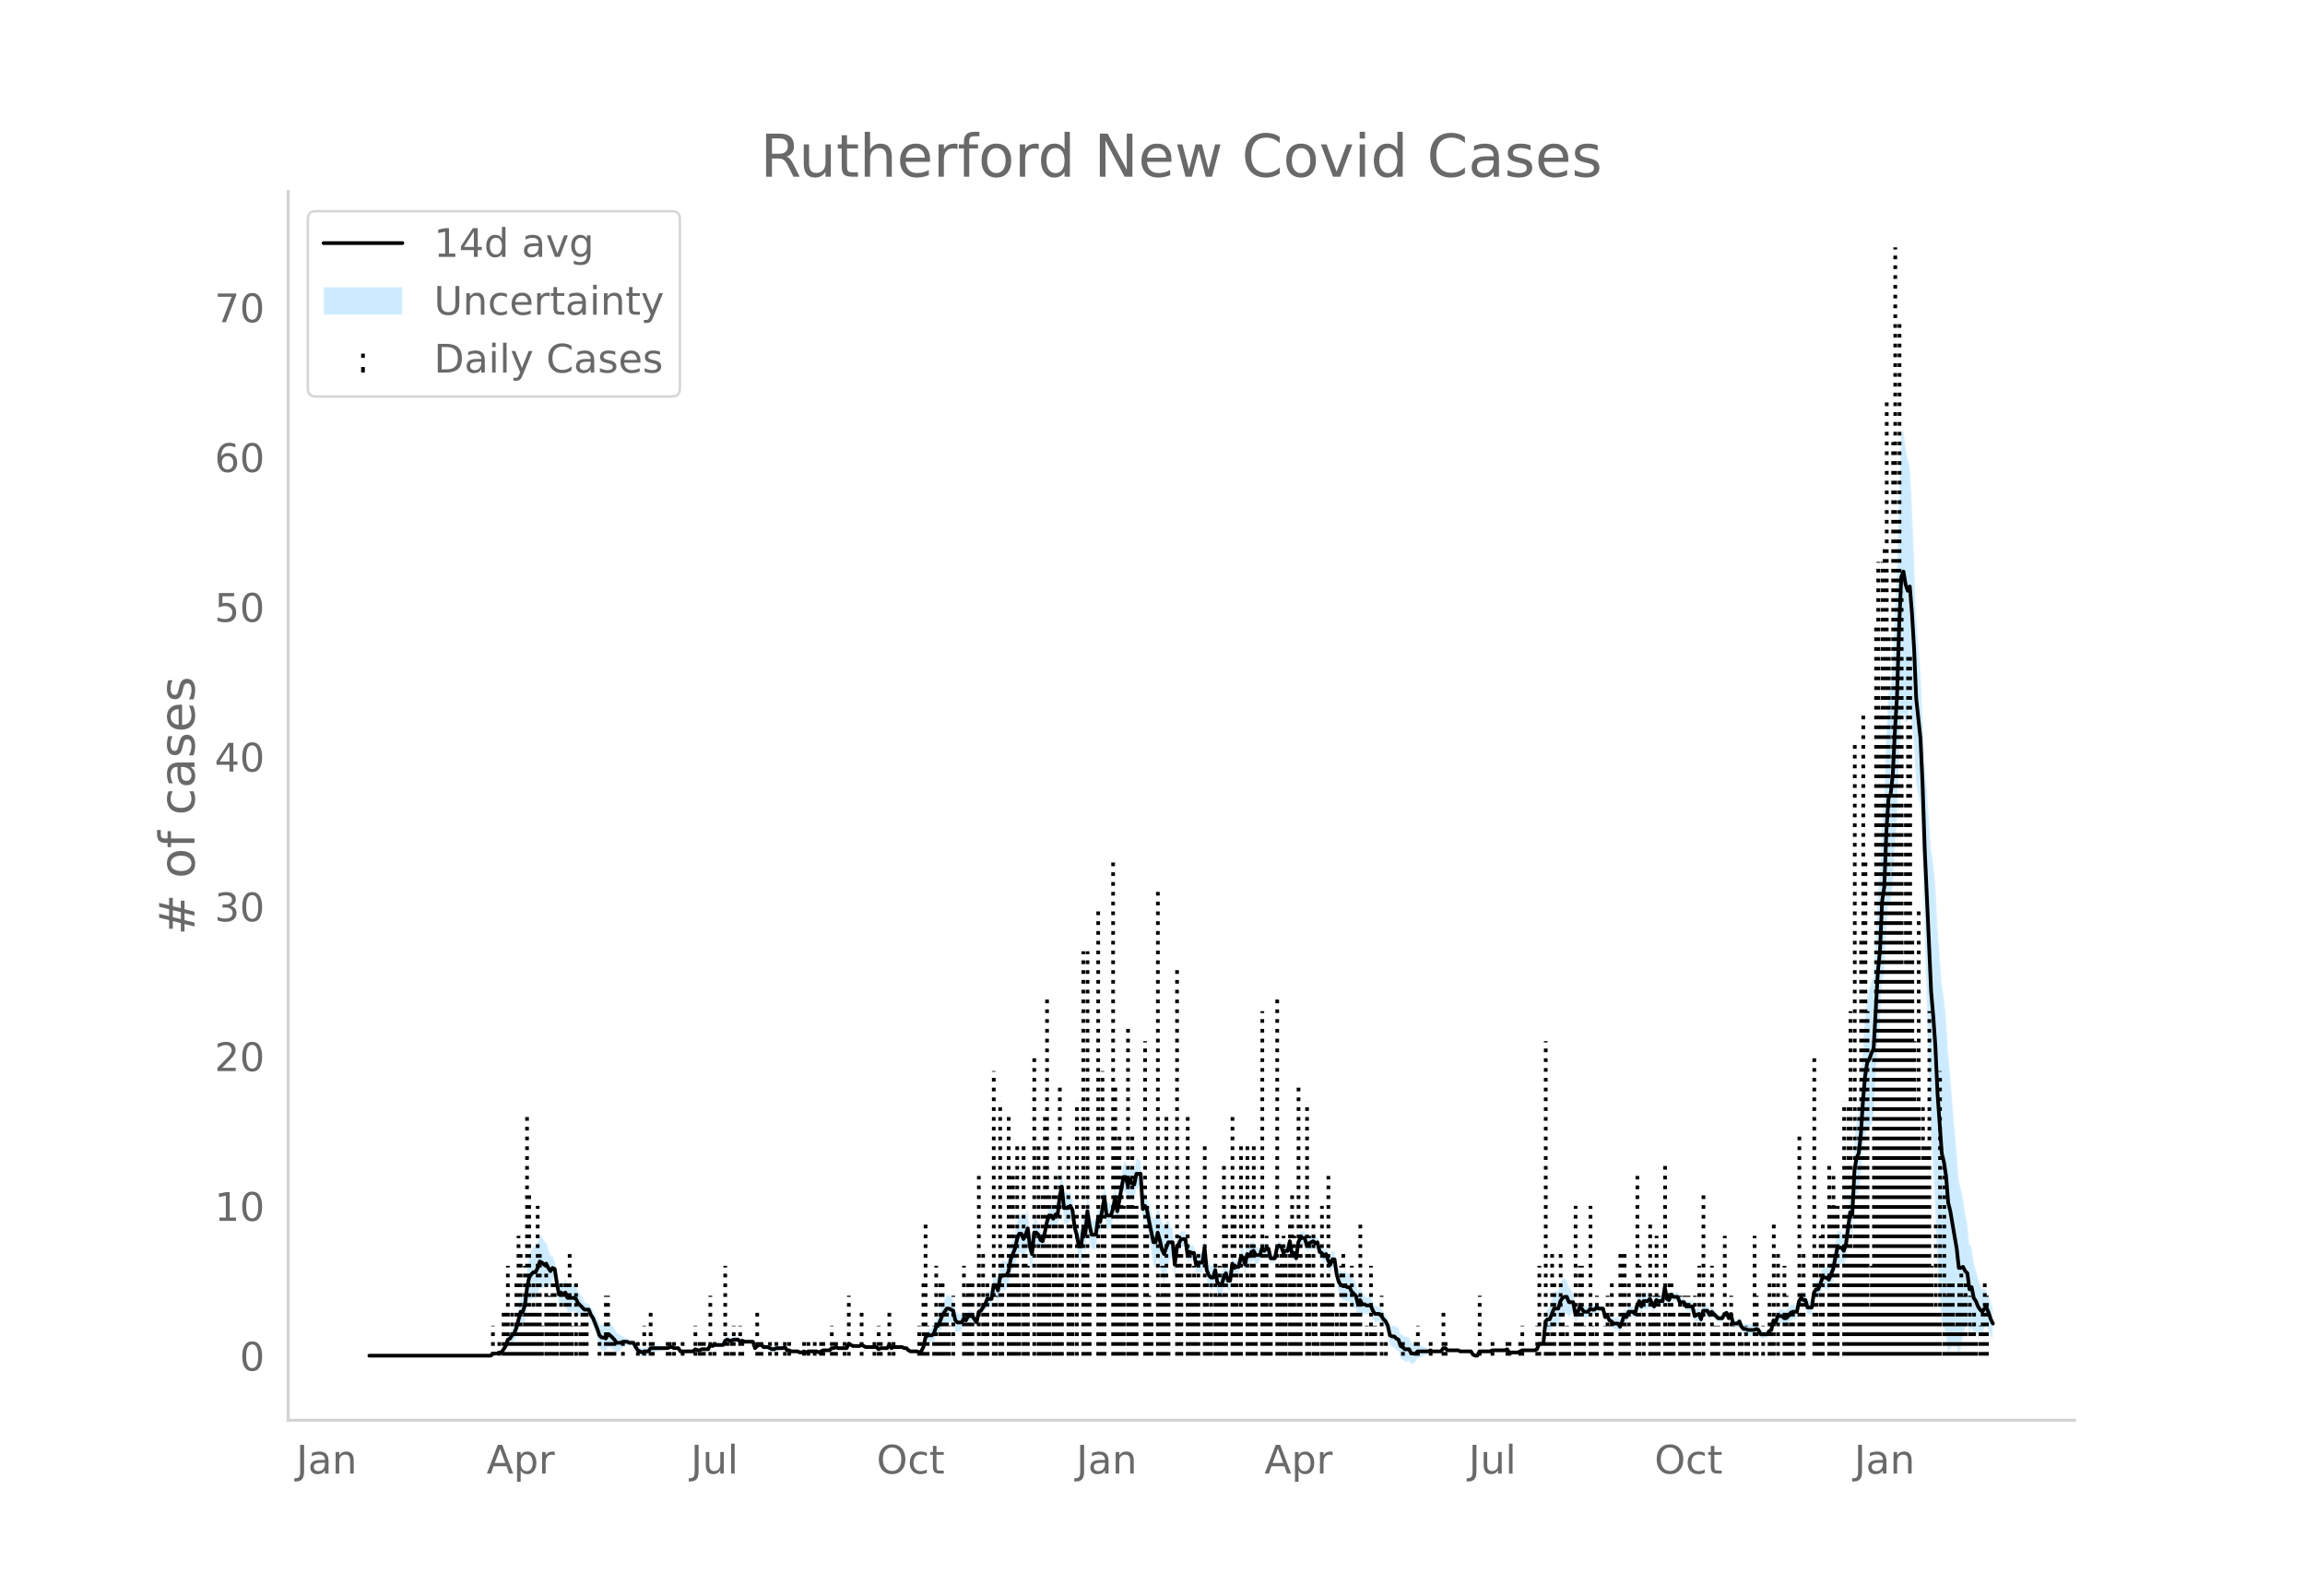 <svg height="864" viewBox="0 0 936 648" width="1248" xmlns="http://www.w3.org/2000/svg" xmlns:xlink="http://www.w3.org/1999/xlink"><defs><style>*{stroke-linecap:butt;stroke-linejoin:round}</style></defs><g id="figure_1"><path d="M0 648h936V0H0z" style="fill:#fff" id="patch_1"/><g id="axes_1"><path d="M117 576.72h725.4V77.76H117z" style="fill:none" id="patch_2"/><g id="PolyCollection_1"><defs><path d="M150.838-97.514h48.464l.865-.637.866.084.865.054.866-.334.865.065.866-1.05.865-.918.865-1.89.866.048.865-.81.866-.448.865-1.634.866-2.666.865-2.135.865.573.866-2.006.865-5.729.866-3.05.865-.497.866-.397.865.105.865-1.623.866-2.628.865.039.866.03.865-1.44.866.663.865.235.865-2.874.866-1.491.865 5.24.866 5.927.865-.17.865 1.517.866-.474.865 2.623.866.08.865-.08.866-.179.865.03.865 1.463.866.605.865.156.866-.256.865-.36.866.121.865 2.373.865 1.6.866 2.486.865 2.781.866 3.314.865 1.355.866.185.865.453.865-1.911.866.218.865.642.866.631.865.96.866-.645.865-.59.865-1.148.866-.597.865-.389.866.402.865.01.866-.01.865 1.904.865 1.385.866.502.865.553.866-.383.865.09.866.05.865-1.35.865-.103.866-.134.865-.174.866-.157.865-.205.866-.294.865-.036.865.009.866-.435.865-.09.866.348.865-.124.865-.241.866 1.544.865.125.866.085.865.06.866.044.865.027.865.015.866-.886.865.414.866-.075.865-.525.866-.04.865-.046.865-.053.866-1.439.865.534.866-.32.865.065.866.025.865-.013.865-.05.866-1.526.865-.284.866.445h.865l.866-.445.865-.077.865-.157.866.835.865-.514.866.37.865-.082.866-.103.865-.137.865-.205.866 3.11.865-.762.866-.39.865.029.866.925.865.01.865-.036.866.485.865.448.866.01.865-.5.866-.108.865-.164.865-.27.866-.44.865 1.36.866-.03.865.412.865.05.866.02.865-.006.866.492.865.055.866-.426.865.435.865-.48.866-.064.865-.087.866-.276.865-.035.866.406.865-.435.865-.386.866.036.865.03h.866l.865-.749.866.093.865-.34.865.466.866.016.865.003.866-.012.865-.026.866-1.619.865.459.865.424.866-.033.865-.06.866-.09.865-.417.866.413.865.435.865-.026.866-.03.865-.033.866-.039.865-.044.866.9.865-.446.865.014.866.005.865-.005.866-1.253.865 1.24.866-.464H366.329l.866.439h.865l.865.934.866.58.865.104.866.08.865.061.866.414.865-.411.865-1.738.866-3.226.865-.294.866.4.865.3.866-.552.865-2.06.865-.056.866-1.727.865-1.676.866-.916.865-1.04.866-.095.865.039.865-.053.866 3.568.865.55.866-.387.865-.48.866-2.25.865.663.865-1.964.866-.054.865-.002.866 1.27.865 1.176.866-4.503.865-.491.865-1.116.866-.865.865-1.626.866.309.865.137.866-4.711.865.497.865 2.33.866-4.613.865-.448.866.011.865-.49.866-1.773.865-4.462.865-1.8.866-1.766.865-3.143.866-1.605.865.06.865 2.236.866-1.771.865-3 .866 6.856.865 2.464.866-9.212.865-.89.865-.233.866 1.532.865-.015.866-3.672.865-3.881.866-1.895.865.533.865 1.527.866-1.376.865.697.866-7.08.865-3.444.866 8.694.865-.08.865-.246.866-1.488.865.69.866 6.654.865 3.659.866 6.087.865.951.865-6.808.866 2.415.865-9.521.866 5.222.865 2.864.866-.182.865-.303.865-7.291.866 1.12.865-5.154.866-3.625.865 7.437.866-.453.865-.677.865-2.538.866-4.545.865 5.648.866-4.137.865-4.94.865-3.827.866-.01.865 3.543.866-2.662.865 1.804.866.572.865-4.387.865-.306.866-.615.865 14.336.866-1.01.865 1.68.866 5.828.865 5.386.865 5.802.866.897.865-3.56.866 3.246.865 4.309.866 1.976.865-3.498.865-3.788.866-2.604.865-.631.866 8.742.865-8.208.866-2.534.865-2.014.865.055.866.051.865 6.381.866-1.33.865.49.866-.028.865 5.324.865-.64.866.124.865.027.866-6.308.865 9.587.866 2.638.865 1.025.865-.124.866-3.707.865 5.617.866.585.865.474.866-3.41.865-1.808.865 2.984.866-.131.865-6.99.866.36.865-.32.865.174.866-3.328.865.403.866 3.125.865-4.115.866.778.865-1.91.865-.391.866 1.673.865-.575.866-.933.865-2.834.866 1.099.865-1.07.865-.38.866 3.94.865.027.866-.371.865-4.219.866-.724.865.54.865 2.605.866-.9.865-.04.866-3.657.865 5.218.866-.422.865 2.291.865-6.304.866-1.494.865.09.866-.046.865 3.044.866-.846 1.73-.807v-.068l.866.8.865-.516.866 4.008.865.391.866 1.446.865-1.095.865 3.088.866 2.18.865-2.184.866-.134.865 6.846.866 3.906.865 1.898.865.732.866.084.865.218.866-.021.865 1.718.865.846.866.572.865 3.612.866-1.86.865 1.191.866-1.075.865.13.865-.088.866-.074.865 2.233.866 1.344.865-.105.866-.32.865.7.865 1.221.866.823.865 2.149.866 4.567.865.97.866.276.865 1.072.865.47.866 2.704.865.562.866 1 .865-.09.866-.325.865 1.432.865-.4.866-.566.865-1.512.866-.216.865-.265.866-.402.865-.419.865-.584.866-.607.865.281.866-.05.865-.064.866-.084.865-.055.865-1.206.866.029.865.867.866-.003.865-.006.866-.007.865-.01.865-.014.866.448h4.327l.865 1.414.866.547.865.124.866-1.755.865-.02.865-.022.866-.023.865-.026h.866l.865-.409.866.024.865.022.865.02.866.017.865-.054.866-.17.865-.73.866 1.357.865.043.865.036.866.03.865.027.866-.434.865-.435h5.193l.865-.434.866-1.753.865.217.865.128.866-7.138.865.244.866.71.865-1.41.866-1.416.865.456.865.213.866-2.755.865-1.186.866-.606.865-.476.866 1.493.865-1.054.865-1.755.866 4.469.865-.696.866-2.6.865.26.865 1.393.866.083.865.077.866-1.34.865.27.866-.304.865-1.314.865.251.866-.242.865-.349.866 3.708.865-.287.866 2.093.865.737.865 1.231.866.262.865.19.866 1.49.865-2.221.866-2.724.865.619.865-2.307.866-.146.865-.162.866.928.865-3.042.866-1.189.865 2.284.865-1.989.866.042.865-.094.866-1.259.865 1.353.866 1.13.865-2.867.865.333.866-.163.865-.242.866-5.356.865 4.721.866.435.865-2.207.865.888.866.009h.865l.866 2.208.865-.027.866-.172.865 1.94.865.157.866.133.865.114.866 3.965.865-.1.865-.24.866 2.346.865-3.652.866-.256.865-.36.866 1.657.865-1.51.865.606.866.815.865.83.866-.124.865-.233.866-1.743.865-.42.865 2.232.866-1.844.865 4.182.866.138.865.038.866-.831.865 2.29.865 1.082.866.172.865.628.866.128.865.075.866-.153.865-.806.865.293.866 1.274.865.063.866-.007.865-.078.866-1.731.865-.545.865-3.342.866 1.102.865-2.03.866.392.865.282.866.993.865.096.865-.765.866-1.297.865-.52.866-.237.865-.435.866-4.21.865-1.176.865 1.11.866.011.865 2.986.866-.08.865-.105.865-5.809.866-1.06.865.119.866-1.818.865-2.072.866.247.865.007.865 1.008.866-1.862.865-1.816.866-3.653.865-3.698.866.128.865-.357.865 1.23.866-2.532.865-5.935.866-5.214.865 1.636.866-14.73.865-2.67.865-.208.866-5.998.865-10.643.866-6.812.865-2.865.866.292.865-1.919.865-2.236.866-15.508.865-14.42.866-7.473.865-18.228.866-3.357.865-18.783.865-10.301.866-.182.865-6.158.866-15.173.865-11.761.866-24.938.865-16.276.865-2.052.866 3.48.865-.132.866-5.763.865 6.458.866 8.084.865 15.94.865 4.78.866 5.643.865 19.707.866 32.215.865 26.271.865 28.154.866 26.228.865 14.518.866 15.572.865 21.923.866 12.698.865 11.698.865 1.52.866 3.473.865 7.449.866-2.13.865-.835.866.185.865-.162.865 3.852.866-3.476.865-4.732.866-2.758.865-2.302.866 4.348.865-2.495.865 2.509.866-.712.865 1.14.866.074.865-.262.866-2.438.865-1.427.865 2.038.866 2.429.865 1.29v-12.938l-.865-2.185-.866-2.784-.865-2.306-.865-.559-.866.17-.865-2-.866-2.533-.865-3.204-.866-3.318-.865-6.18-.865-.757-.866-8.685-.865-4.039-.866-6.234-.865-3.863-.866-3.475-.865-11.787-.865-9.719-.866-10.24-.865-11.261-.866-9.081-.865-14.272-.866-7.822-.865-5.43-.865-12.629-.866-11.629-.865-16.305-.866-8.754-.865-5.465-.866-12.868-.865-11.812-.865-10.219-.866-19.914-.865-18.521-.866-10.865-.865-10.859-.865-24.894-.866-20.586-.865-15.262-.866-2.288-.865-5.346-.866-6.945-.865 2.292-.865 22.82-.866 32.405-.865 16.91-.866 20.448-.865 9.48-.866 3.294-.865 16.632-.865 26.395-.866 7.938-.865 21.737-.866 9.904-.865 16.857-.866 15.769-.865 1.24-.865 3.293-.866 2.899-.865 8.43-.866 13.17-.865 16.29-.866 9.641-.865 3.268-.865 7.755-.866 20.892-.865-.102-.866 7.818-.865 7.097-.866 2.68-.865-1.375-.865-.357-.866.128-.865 4.99-.866 5.035-.865 2.528-.866 2.483-.865-.73-.865.007-.866.247-.865 3.14-.866 2.527-.865.12-.866 1.545-.865 6.354-.865-.105-.866-.08-.865-3.096-.866.011-.865-.627-.865 1.43-.866 4.48-.865-.436-.866-.238-.865.35-.866 1.31-.865.971-.865.097-.866-.745-.865.282-.866.392-.865 3.183-.866-.635-.865 4.477-.865.324-.866.875-.865-.078-.866-.007-.865.063-.866-2.201-.865-.576-.865.063-.866-.153-.865.074-.866.129-.865-.242-.866.173-.865-.655-.865-2.055-.866.906-.865.039-.866.138-.865-3.637-.866 1.63-.865-2.112-.865.45-.866 1.732-.865-.234-.866-.123-.865-.908-.866-.923-.865-1.13-.865 1.095-.866-1.817-.865-.362-.866-.255-.865 3.298-.866-1.997-.865.628-.865.77-.866-3.855-.865.114-.866.133-.865.157-.865-1.536-.866-.171-.865-.028-.866-2.135h-.865l-.866.009-.865-.85-.865 2.137-.866-.434-.865-4.836-.866 5.938-.865-.242-.866-.162-.865-.536-.865 2.346-.866-1.477-.865-2.122-.866.478-.865-.094-.866.042-.865 2.356-.865-2.06-.866 2.286-.865 3.908-.866-.809-.865-.162-.866-.147-.865 2.038-.865-1.12-.866 2.49-.865 2.123-.866-1.117-.865.19-.866.263-.865-.507-.865-.132-.866-1.382-.865.582-.866-3.243-.865-.349-.866-.242-.865-.618-.865.424-.866-.304-.865-.6-.866 1.268-.865.077-.866.083-.865-1.213-.865-.61-.866 1.744-.865.174-.866-5.089-.865-1.754-.865-1.055-.866-2.85-.865-.476-.866.262-.865 1.421-.866 3.326-.865.213-.865.456-.866 2.928-.865 2.934-.866.71-.865 1.983-.866 11.106-.865.128-.865.218-.866 2.59-.865.435h-5.193l-.865.434-.866.434-.865.027-.866.03-.865.037-.865.042-.866-1.25-.865.14-.866-.17-.865-.054-.866.018-.865.02-.865.021-.866.024-.865.46h-.866l-.865-.026-.866-.024-.865-.021-.865-.02-.866 1.72-.865.124-.866-.322-.865-1.192h-4.327l-.866-.421-.865-.013-.865-.01-.866-.008-.865-.006-.866-.003-.865-.87-.866.028-.865 1.401-.865-.055-.866-.084-.865-.064-.866-.05-.865-.587-.866.261-.865-.584-.865-.42-.866-.401-.865-.265-.866-.216-.865.226-.866-.566-.865-.4-.865-2.043-.866-.326-.865-.09-.866-.738-.865-.306-.866-2.509-.865-.4-.865-.664-.866.275-.865.101-.866-3.252-.865-1.326-.866-.915-.865-1.384-.865-1.039-.866-.32-.865-.104-.866-1.263-.865-2.111-.866-.074-.865-.088-.865-.739-.866-1.075-.865-2.284-.866 1.615-.865-3.338-.866-1.166-.865-.892-.865-1.757-.866-.02-.865-.652-.866.085-.865-.137-.865-.71-.866-2.175-.865-5.317-.866-.134-.865 2.16-.866-1.296-.865-2.124-.865.642-.866-1.16-.865-.478-.866-3.811-.865.352-.866-.938v-.067l-1.73.931-.866.892-.865-3.038-.866-.047-.865.09-.866 1.982-.865 6.728-.865-2.053-.866.446-.865-5.207-.866 4.162-.865-.04-.866.838-.865-2.608-.865-.329-.866 1.014-.865 4.47-.866-.372-.865.028-.866-3.881-.865-.379-.865.667-.866-1.507-.865 3.248-.866-.933-.865-.575-.866-1.803-.865.477-.865 1.566-.866-.96-.865 4.574-.866-2.957-.865.403-.865 4.491-.866.174-.865.55-.866-3.116-.865 6.911-.866-.13-.865-3.098-.865 1.667-.866 2.671-.865-.394-.866-.284-.865-4.81-.866 2.376-.865-.125-.865-.712-.866-1.706-.865-8.658-.866 5.855-.865.028-.866.123-.865 1.098-.865-4.233-.866-.028-.865-.378-.866 1.275-.865-6.651-.866.051-.865.055-.865 1.461-.866.942-.865 5.693-.866-9.503-.865-.632-.866-2.604-.865.557-.865 1.714-.866-1.498-.865-3.511-.866-2.836-.865 4.26-.866.896-.865-2.885-.865-2.434-.866-3.729-.865-1.795-.866 1.597-.865-14.336-.866-.615-.865-.306-.865 4.302-.866-.297-.865-1.671-.866 2.551-.865-3.408-.865-.01-.866 4.861-.865 5.486-.866 4.551-.865-5.647-.866 5.012-.865 2.675-.865-.676-.866-.453-.865-7.334-.866 5.933-.865 5.27-.866-2.354-.865 6.61-.865-.303-.866-.182-.865-4.955-.866-6.073-.865 9.593-.866-1.929-.865 7.093-.865.952-.866-3.47-.865-2.424-.866-7.247-.865-2.785-.866.25-.865-.247-.865-.08-.866-8.682-.865 4.376-.866 8.559-.865-.173-.866 2.1-.865-1.08-.865.533-.866 3.319-.865 4.807-.866 3.278-.865-.883-.866-2.812-.865-1.97-.865-.891-.866 8.163-.865-3.617-.866-7.914-.865 2.213-.866 1.705-.865-2.108-.865.06-.866 2.739-.865 4.676-.866 2.578-.865 2.544-.865 5.095-.866 1.702-.865-.49-.866.01-.865 1.29-.866 5.814-.865-2.015-.865.497-.866 6.584-.865.137-.866.31-.865 2.717-.866 1.742-.865 1.49-.865.378-.866 4.185-.865-1.431-.866-1.336-.865-.002-.866-.054-.865 1.51-.865-1.074-.866 1.227-.865-.48-.866-.388-.865-1.187-.866-4.252-.865-.921-.865-.83-.866-.095-.865 1.566-.866 1.69-.865 2.668-.866 2.618-.865.812-.865 3.153-.866 1.186-.865.3-.866.4-.865 1.443-.866 4.593-.865 1.738-.865.458-.866-.456-.865.062-.866.08-.865.104-.866-.29-.865-.803h-.865l-.866-.43H362.868l-.866.406-.865-1.367-.866 1.353-.865-.005-.866.005-.865.014-.865.424-.866-.839-.865-.044-.866-.038-.865-.033-.866-.03-.865-.026-.865-.435-.866-.455-.865.453-.866-.092-.865-.059-.866-.033-.865-.445-.865-.41-.866 1.857-.865-.027-.866-.011-.865.002-.866.016-.865-.402-.865.528-.866.093-.865.99h-.866l-.865.029-.866.037-.865.482-.865.434-.866-.463-.865-.035-.866-.276-.865-.088-.866-.063-.865.389-.865-.434-.866.442-.865.056-.866-.377-.865-.007-.866.02-.865.05-.865-.456-.866-.03-.865-1.246-.866.43-.865-.271-.865-.165-.866-.107-.865.368-.866.01-.865-.42-.866-.384-.865-.036-.865.01-.866-.813-.865.028-.866.48-.865.975-.866-2.103-.865-.205-.865-.136-.866-.104-.865-.08-.866-.5-.865.354-.866-.902-.865-.157-.865-.077-.866.424h-.865l-.866-.424-.865.585-.866 1.95-.865-.051-.865-.013-.866.025-.865.065-.866.55-.865-.336-.866 2.036-.865-.053-.865-.046-.866-.04-.865.344-.866-.075-.865-.454-.866.851-.865.015-.865.027-.866.043-.865.061-.866.085-.865.125-.866-1.063-.865-.24-.865-.125-.866-.52-.865-.09-.866.434-.865.009-.865-.036-.866-.294-.865-.205-.866-.158-.865-.173-.866-.134-.865-.104-.865 1.256-.866.05-.865.09-.866.486-.865-.315-.866-.367-.865-1.221-.865-1.572-.866-.01-.865.01-.866-.467-.865-.388-.866-.597-.865-.28-.865-.59-.866-.645-.865-1.647-.866-1.106-.865-1.095-.866-.65-.865 1.564-.865-.417-.866.186-.865-.383-.866-1.9-.865-1.562-.866-1.859-.865-1.005-.865-1.972-.866.122-.865-.361-.866-1.994-.865-1.58-.866-1.134-.865-2.013-.865-.838-.866-.178-.865-.08-.866.079-.865-1.721-.866 1.264-.865-.221-.865 1.568-.866-3.63-.865-6.054-.866-2.361-.865-.267-.865-2.372-.866-2.811-.865-.572-.866-1.707-.865-.83-.866 2.585-.865 1.851-.865.105-.866 1.342-.865 2.108-.866 5.639-.865 8.172-.866 3.207-.865.572-.865 3.948-.866 4.284-.865 2.71-.866 1.29-.865 1.796-.866.917-.865 3.323-.865 1.688-.866 1.557-.865.065-.866.534-.865.055-.866.083-.865 1.101h-48.464z" id="m993f338cf9" style="stroke:#fff;stroke-opacity:.2"/></defs><g clip-path="url(#p83cb9b2381)"><use style="fill:#089fff;fill-opacity:.2;stroke:#fff;stroke-opacity:.2" xlink:href="#m993f338cf9" y="648"/></g></g><g id="LineCollection_1"><path clip-path="url(#p83cb9b2381)" d="M200.167 550.486v-12.163M202.764 550.486v-6.082M204.495 550.486v-18.245M205.36 550.486v-18.245M206.225 550.486v-36.49M207.09 550.486v-6.082M207.956 550.486v-18.245M208.822 550.486v-12.163M209.687 550.486v-30.408M210.553 550.486v-48.654M211.418 550.486v-42.572M212.283 550.486v-12.163M213.149 550.486v-36.49M214.014 550.486V453.18M214.88 550.486v-66.899M215.745 550.486v-18.245M216.61 550.486v-30.408M217.476 550.486v-18.245M218.341 550.486V489.67M219.207 550.486v-42.572M220.072 550.486v-12.163M221.803 550.486v-36.49M222.669 550.486V526.16M223.534 550.486V526.16M224.4 550.486v-30.408M225.265 550.486v-30.408M226.13 550.486v-18.245M227.861 550.486v-30.408M228.726 550.486v-18.245M229.592 550.486v-30.408M230.457 550.486v-30.408M231.323 550.486v-42.572M232.188 550.486v-12.163M233.919 550.486v-30.408M235.65 550.486v-12.163M236.515 550.486v-18.245M237.38 550.486v-18.245M238.246 550.486v-18.245M243.439 550.486v-6.082M246.035 550.486V526.16M246.9 550.486V526.16M247.766 550.486v-6.082M248.631 550.486v-6.082M249.497 550.486v-6.082M252.958 550.486v-6.082M259.016 550.486v-6.082M261.613 550.486v-12.163M264.209 550.486v-18.245M265.074 550.486v-6.082M271.132 550.486v-6.082M271.998 550.486v-6.082M273.729 550.486v-6.082M277.19 550.486v-6.082M282.383 550.486v-12.163M284.114 550.486v-6.082M284.98 550.486v-6.082M285.845 550.486v-6.082M288.44 550.486V526.16M290.172 550.486v-6.082M294.499 550.486v-36.49M295.364 550.486v-6.082M297.095 550.486v-6.082M297.96 550.486v-12.163M300.557 550.486v-12.163M301.422 550.486v-6.082M307.48 550.486v-18.245M308.346 550.486v-6.082M309.211 550.486v-6.082M312.673 550.486v-6.082M315.27 550.486v-6.082M318.73 550.486v-6.082M320.462 550.486v-6.082M326.52 550.486v-6.082M328.25 550.486v-6.082M330.847 550.486v-6.082M333.443 550.486v-6.082M334.308 550.486v-6.082M337.77 550.486v-12.163M338.636 550.486v-6.082M339.501 550.486v-6.082M342.963 550.486v-6.082M344.694 550.486V526.16M349.886 550.486v-18.245M355.079 550.486v-6.082M356.81 550.486v-12.163M357.675 550.486v-6.082M361.137 550.486v-18.245M362.868 550.486v-6.082M373.253 550.486v-12.163M374.118 550.486v-6.082M374.983 550.486v-30.408M375.849 550.486v-54.735M376.714 550.486v-12.163M379.31 550.486v-12.163M380.176 550.486v-36.49M381.041 550.486v-6.082M381.907 550.486v-30.408M382.772 550.486v-30.408M383.638 550.486v-18.245M384.503 550.486v-18.245M385.369 550.486v-12.163M387.1 550.486V526.16M391.427 550.486v-36.49M392.292 550.486V526.16M393.157 550.486v-30.408M394.023 550.486v-30.408M394.888 550.486v-30.408M397.485 550.486v-72.98M398.35 550.486v-6.082M399.215 550.486v-42.572M400.08 550.486v-18.245M400.946 550.486v-30.408M403.543 550.486V434.934M404.408 550.486V526.16M406.139 550.486V447.097M407.004 550.486v-42.572M409.6 550.486V453.18M410.466 550.486v-72.98M411.331 550.486v-72.98M412.197 550.486v-48.654M413.062 550.486v-85.144M413.928 550.486v-30.408M415.658 550.486v-85.144M416.524 550.486v-48.654M417.39 550.486v-36.49M419.986 550.486V428.852M421.716 550.486v-85.144M422.582 550.486v-42.572M423.447 550.486v-66.899M424.313 550.486V453.18M425.178 550.486v-145.96M426.044 550.486v-66.899M427.774 550.486v-66.899M428.64 550.486v-72.98M429.505 550.486v-30.408M430.37 550.486v-109.47M431.236 550.486v-54.735M433.832 550.486v-85.144M434.698 550.486v-54.735M435.563 550.486v-42.572M437.294 550.486V447.097M439.89 550.486V386.28M440.756 550.486v-42.572M441.621 550.486V386.28M442.487 550.486v-30.408M445.948 550.486V368.035M446.814 550.486v-30.408M447.68 550.486V434.934M448.545 550.486v-66.899M452.006 550.486V349.79M452.872 550.486v-109.47M453.737 550.486v-85.144M454.603 550.486v-91.225M455.468 550.486v-72.98M456.334 550.486V489.67M458.064 550.486V416.69M458.93 550.486v-66.899M459.795 550.486v-91.225M460.66 550.486V489.67M461.526 550.486V489.67M464.988 550.486V422.77M465.853 550.486V489.67M466.719 550.486V526.16M467.584 550.486v-18.245M470.18 550.486V361.953M471.046 550.486V526.16M471.911 550.486v-36.49M472.777 550.486v-36.49M473.642 550.486V453.18M474.507 550.486v-30.408M477.97 550.486V392.362M478.835 550.486v-48.654M479.7 550.486v-42.572M482.296 550.486V453.18M483.162 550.486v-42.572M484.027 550.486v-30.408M484.893 550.486v-36.49M485.758 550.486v-30.408M486.623 550.486v-42.572M489.22 550.486v-85.144M490.085 550.486v-30.408M490.95 550.486v-18.245M491.816 550.486v-30.408M493.547 550.486v-42.572M494.412 550.486V526.16M495.278 550.486v-36.49M496.143 550.486V526.16M497.009 550.486v-79.062M497.874 550.486v-54.735M500.47 550.486V453.18M501.336 550.486V489.67M502.201 550.486v-36.49M503.067 550.486v-18.245M503.932 550.486v-85.144M506.528 550.486v-85.144M507.394 550.486V526.16M508.26 550.486v-48.654M509.124 550.486v-85.144M509.99 550.486v-30.408M512.586 550.486v-139.88M513.452 550.486v-42.572M514.317 550.486v-48.654M515.182 550.486v-18.245M516.048 550.486v-30.408M518.644 550.486v-145.96M519.51 550.486v-36.49M520.375 550.486v-42.572M521.24 550.486v-48.654M522.106 550.486v-42.572M523.837 550.486v-54.735M524.702 550.486v-66.899M525.568 550.486v-48.654M526.433 550.486v-18.245M527.298 550.486v-109.47M528.164 550.486v-54.735M530.76 550.486V447.097M531.626 550.486v-48.654M533.356 550.486v-54.735M533.356 550.486v-48.654M534.222 550.486v-30.408M535.087 550.486v-6.082M536.818 550.486V489.67M537.684 550.486v-30.408M538.549 550.486v-30.408M539.414 550.486v-72.98M540.28 550.486v-30.408M541.145 550.486v-30.408M542.876 550.486v-18.245M543.742 550.486v-6.082M544.607 550.486v-36.49M545.472 550.486v-42.572M546.338 550.486v-30.408M548.934 550.486v-36.49M549.8 550.486v-18.245M550.665 550.486v-18.245M551.53 550.486V526.16M552.396 550.486v-54.735M553.261 550.486v-6.082M554.992 550.486v-12.163M555.857 550.486v-6.082M556.723 550.486v-36.49M557.588 550.486v-12.163M558.454 550.486v-12.163M561.05 550.486V526.16M562.78 550.486v-6.082M569.704 550.486v-6.082M574.897 550.486v-6.082M575.762 550.486v-12.163M580.955 550.486v-6.082M586.147 550.486v-18.245M587.013 550.486v-6.082M600.86 550.486V526.16M606.052 550.486v-6.082M612.11 550.486v-6.082M612.976 550.486v-6.082M617.303 550.486v-6.082M618.168 550.486v-12.163M624.226 550.486v-12.163M625.092 550.486v-36.49M627.688 550.486V422.77M628.553 550.486v-12.163M629.419 550.486v-6.082M630.284 550.486v-42.572M631.15 550.486v-30.408M633.746 550.486v-42.572M634.611 550.486v-18.245M635.477 550.486v-6.082M636.342 550.486v-12.163M637.208 550.486v-6.082M639.804 550.486V489.67M640.67 550.486v-18.245M641.535 550.486v-36.49M642.4 550.486v-36.49M643.265 550.486v-12.163M645.862 550.486V489.67M646.727 550.486v-12.163M647.593 550.486v-6.082M648.458 550.486V526.16M651.92 550.486v-12.163M652.785 550.486V526.16M653.65 550.486v-12.163M654.516 550.486v-30.408M657.978 550.486v-42.572M658.843 550.486v-42.572M659.709 550.486v-42.572M660.574 550.486v-12.163M661.44 550.486v-30.408M664.901 550.486v-72.98M665.767 550.486v-36.49M667.497 550.486v-30.408M670.094 550.486v-54.735M670.96 550.486v-18.245M671.825 550.486V526.16M672.69 550.486v-48.654M673.555 550.486V526.16M676.152 550.486v-79.062M677.017 550.486v-6.082M677.883 550.486v-30.408M678.748 550.486v-30.408M679.613 550.486v-18.245M682.21 550.486V526.16M683.075 550.486v-18.245M683.94 550.486V526.16M684.806 550.486V526.16M685.671 550.486V526.16M688.268 550.486V526.16M689.133 550.486v-12.163M689.998 550.486v-36.49M691.73 550.486v-66.899M695.191 550.486v-36.49M696.056 550.486v-12.163M696.922 550.486v-12.163M697.787 550.486v-12.163M700.384 550.486v-48.654M701.249 550.486v-18.245M702.114 550.486v-6.082M702.98 550.486V526.16M703.845 550.486v-12.163M706.442 550.486v-12.163M707.307 550.486v-6.082M709.038 550.486v-12.163M709.903 550.486v-6.082M712.5 550.486v-48.654M713.365 550.486V526.16M715.961 550.486v-12.163M718.558 550.486v-30.408M719.423 550.486v-12.163M720.288 550.486v-54.735M722.02 550.486v-42.572M724.616 550.486v-36.49M725.481 550.486V526.16M726.346 550.486v-12.163M727.212 550.486v-18.245M728.077 550.486v-18.245M730.674 550.486v-91.225M731.539 550.486v-30.408M732.404 550.486v-42.572M736.731 550.486V428.852M737.597 550.486v-42.572M738.462 550.486v-12.163M739.328 550.486v-48.654M740.193 550.486v-54.735M742.79 550.486v-79.062M743.655 550.486V489.67M744.52 550.486v-72.98M745.386 550.486V489.67M746.251 550.486V489.67M748.847 550.486V447.097M749.713 550.486v-79.062M750.578 550.486V447.097M751.444 550.486v-139.88M752.31 550.486v-42.572M753.175 550.486v-249.35M754.04 550.486v-72.98M754.905 550.486V447.097M755.77 550.486V380.198M756.636 550.486V288.973M757.502 550.486V349.79M758.367 550.486v-139.88M759.233 550.486v-18.245M760.098 550.486v-36.49M760.963 550.486V422.77M761.829 550.486V252.483M762.694 550.486v-322.33M763.56 550.486V288.973M764.425 550.486v-322.33M765.29 550.486V222.074M766.156 550.486V161.257M767.021 550.486V258.564M767.887 550.486V355.872M768.752 550.486V179.502M769.618 550.486V100.44M770.483 550.486V209.911M771.349 550.486V130.85M772.214 550.486V240.32M773.08 550.486V392.362M773.945 550.486V325.463M774.81 550.486v-285.84M775.676 550.486v-285.84M776.541 550.486V380.198M777.407 550.486V422.77M778.272 550.486V447.097M779.137 550.486V368.035M780.003 550.486v-79.062M780.868 550.486V447.097M781.734 550.486v-85.144M782.6 550.486v-85.144M783.464 550.486v-139.88M784.33 550.486v-36.49M785.195 550.486v-18.245M786.06 550.486v-54.735M786.926 550.486v-18.245M787.792 550.486V434.934M789.522 550.486v-79.062M790.388 550.486V526.16M791.253 550.486v-30.408M792.119 550.486v-30.408M792.984 550.486v-30.408M793.85 550.486v-12.163M794.715 550.486v-18.245M795.58 550.486v-30.408M796.446 550.486v-36.49M797.311 550.486V526.16M798.177 550.486v-30.408M799.042 550.486v-6.082M799.908 550.486V526.16M800.773 550.486v-12.163M801.638 550.486v-18.245M802.504 550.486v-6.082M804.235 550.486v-12.163M805.1 550.486v-18.245M805.966 550.486v-30.408M806.831 550.486V526.16M809.427 550.486" style="fill:none;stroke:#000;stroke-dasharray:1.5,2.475;stroke-dashoffset:0;stroke-width:1.5"/></g><path clip-path="url(#p83cb9b2381)" d="M149.973 550.486h49.329l.865-.869h1.731l.866-.434h.865l1.731-2.607.865-2.606.866-.434.865-1.304.866-.868.865-2.173 1.731-6.516h.865l.866-2.606.865-6.95.866-4.345.865-1.303.866-.869h.865l.865-1.737.866-2.607.865.435.866.868.865-.434.866 1.738.865 1.303.865-1.303.866.434.865 5.647.866 4.779.865-.869.865.869.866-.869.865 2.172h2.597l.865.434.865 1.738 2.597 2.607h1.73l.866 2.172.865 1.303 1.731 4.344.866 2.606.865.87h.866l.865.434.865-1.738.866.434 1.73 1.738.866 1.303h1.731l.865-.434h1.731l.866.434h1.73l.866 1.738.865 1.303 1.731.869.866-.435h1.73l.866-1.303h6.923l.866-.434h.865l.866.434h1.73l.866 1.303h5.192l.866-.868.865.434h.866l.865-.434h2.596l.866-1.738.865.434.866-.434h3.461l.866-1.738.865-.434.866.434h.865l.866-.434h1.73l.866.869.865-.435.866.435h3.461l.866 2.606.865-.869.866-.434h.865l.866.869h1.73l1.731.869h.866l.865-.435h2.596l.866-.434.865 1.303h.866l.865.434h2.596l.866.435h.865l.866-.435.865.435.865-.435h3.462l.866.435 1.73-.869h2.597l.865-.869h.866l.865-.434.865.434h3.462l.866-1.737 1.73.868h2.597l.865-.434 1.731.869h4.327l.866.869.865-.435h2.596l.866-1.303.865 1.303.866-.434h3.461l.866.434h.865l.865.87.866.433h2.596l.866.435.865-.435.865-1.737.866-3.91.865-.869h1.731l.866-.868.865-2.607.865-.434 1.731-4.344 1.731-2.607h.866l1.73.869.866 3.91.865.868h1.731l.866-1.737.865.869.865-1.738h1.731l1.731 2.606.866-4.344.865-.434 1.73-2.606.866-2.173h1.731l.866-5.647h.865l.865 2.172.866-5.213.865-.868h1.731l.866-1.738.865-4.779 1.73-4.344.866-3.91.866-2.171h.865l.865 2.172.866-1.738.865-2.606.866 7.385.865 3.04.866-8.688h.865l.865.87.866 2.171.865.434.866-3.475.865-4.344.866-2.606h.865l.865 1.303.866-1.738.865.435.866-7.82.865-3.91.866 8.689h1.73l.866-.869.865 1.738.866 6.95.865 3.041.866 4.779h.865l.865-6.951.866 2.172.865-9.557.866 5.647.865 3.91h1.731l.865-6.95.866 1.737 1.73-9.991.866 7.385h1.73l.866-2.607.866-4.778.865 5.647.866-4.344.865-5.213.865-4.344h.866l.865 3.475.866-2.606.865 1.737.866.435.865-4.344h1.73l.866 14.335.866-1.303.865 1.738.866 4.778 1.73 8.254h.866l.865-3.91.866 3.041.865 3.91.866 1.737.865-2.606.865-2.172h1.731l.866 9.122.865-6.95 1.731-3.475h1.73l.866 6.516.866-1.303.865.434h.866l.865 4.778.865-.868h1.731l.866-6.082.865 9.122.866 2.173.865.868h.865l.866-3.04.865 5.212 1.731.87.866-3.042.865-1.737.865 3.04h.866l.865-6.95.866 1.738.865-.435h.865l.866-3.91h.865l.866 3.041.865-4.344.866.87.865-1.738.865-.435.866 1.738h1.73l.866-3.041.866 1.303.865-.869h.865l.866 3.91h1.73l.866-4.344.866-.869.865.435.865 2.606.866-.869h.865l.866-3.91.865 5.213.866-.434.865 2.172.865-6.516.866-1.738h1.73l.866 3.041.866-.869 1.73-.869h0l.866.87.865-.435.866 3.91.865.434.866 1.303.865-.869.865 2.607.866 1.737.865-2.172h.866l.865 6.082.866 3.041.865 1.303.865.435h.866l.865.434h.866l.865 1.738 1.73 1.737.866 3.476.866-1.738.865 1.738h.866l.865.434h1.73l.866 2.172.866 1.303h1.73l.866.869.865 1.303.866.87.865 1.737.866 3.91.865.434h.866l.865.869.865.434.866 2.606.865.435.866.869h1.73l.866 1.737h1.73l.866-.869h4.327l.866-.434.865.434h3.462l.865-1.303h.866l.865.87h4.327l.866.433h4.327l.865 1.304.866.434h.865l.866-1.738h4.327l.865-.434h5.193l.865-.434.866 1.303h3.461l1.731-.869h5.193l.865-.434.866-2.172h1.73l.866-9.123.865-.869h.866l1.73-4.344h1.731l.866-3.04.865-1.304.866-.434h.865l.866 2.172h1.73l.866 4.778.865-.434.866-2.172.865.434.865 1.303h1.731l.866-1.303.865.435h.866l.865-.87.865.435h1.731l.866 3.475.865-.434.866 1.738.865.434.865.869h1.731l.866 1.303.865-2.172.866-2.606.865.868.865-2.172h1.731l.866.87.865-3.476.866-1.738.865 2.172.865-2.172h1.731l.866-.869.865 1.738.866 1.303.865-2.606.865.434h1.731l.866-5.647.865 4.778.866.435.865-2.172.865.869h1.731l.866 2.172h1.73l.866 1.737h2.596l.866 3.91 1.73-.869.866 2.172.865-3.475h1.731l.866 1.738.865-1.304 2.596 2.607h1.731l.866-1.738.865-.434.865 2.172.866-1.738.865 3.91h1.731l.866-.869.865 2.172.865.869h.866l.865.434h2.597l.865-.434.865.434.866 1.738h2.596l.866-1.303.865-.435.865-3.91.866.87.865-2.607h1.731l.866.869h.865l.865-.869.866-1.303.865-.435h1.731l.866-4.344.865-1.303.865.869h.866l.865 3.04h1.731l.865-6.08.866-1.304h.865l.866-2.172.865-2.607h1.731l.865.87 1.731-4.345 1.731-8.688h1.731l.865 1.303.866-2.606 1.73-13.033.866.87.866-17.811.865-5.213.865-1.738.866-7.82.865-13.466.866-9.991.865-5.648.866-1.303.865-2.606.865-1.738 1.731-31.277.866-8.688.865-19.983.866-5.647.865-22.59.865-13.466.866-1.738.865-7.82.866-17.81.865-14.335.866-28.671.865-19.549.865-2.172.866 5.213.865 2.607.866-1.738.865 10.86.866 14.336.865 20.417 1.73 16.073.866 19.114.866 26.064 1.73 38.228.866 19.549.865 9.99.866 12.164.865 19.114 1.731 24.327.865 3.475.866 5.648.865 10.86.866 3.475 2.596 15.204.865 7.82h.866l.865-.435.866 1.738.865.869.866 6.516.865-.869.865 4.344.866 1.303.865 2.172.866 1.304.865.868.866-1.303.865-.434.865 2.172.866 2.606.865 1.738h0" style="fill:none;stroke:#000;stroke-linecap:round;stroke-width:1.5" id="line2d_1"/><path d="M117 576.72V77.76" style="fill:none;stroke:#d3d3d3;stroke-linecap:square;stroke-linejoin:miter;stroke-width:1.25" id="patch_3"/><path d="M117 576.72h725.4" style="fill:none;stroke:#d3d3d3;stroke-linecap:square;stroke-linejoin:miter;stroke-width:1.25" id="patch_4"/><g id="matplotlib.axis_1"><g id="xtick_1"><g style="fill:#696969" transform="matrix(.16 0 0 -.16 120.332 598.378)" id="text_1"><defs><path d="M9.813 72.906h9.859V5.078q0-13.187-5-19.14-5-5.954-16.094-5.954h-3.75v8.297h3.078q6.531 0 9.219 3.672Q9.813-4.39 9.813 5.078z" id="DejaVuSans-74"/><path d="M34.281 27.484q-10.89 0-15.093-2.484-4.204-2.484-4.204-8.5 0-4.781 3.157-7.594 3.156-2.797 8.562-2.797 7.485 0 12 5.297 4.516 5.297 4.516 14.078v2zm17.922 3.72V0H43.22v8.297Q40.14 3.328 35.547.953q-4.594-2.375-11.234-2.375-8.391 0-13.36 4.719Q6 8.016 6 15.922q0 9.219 6.172 13.906 6.187 4.688 18.437 4.688h12.61v.89q0 6.203-4.078 9.594-4.078 3.39-11.453 3.39-4.688 0-9.141-1.124-4.438-1.125-8.531-3.375v8.312q4.921 1.906 9.562 2.844 4.64.953 9.031.953 11.875 0 17.735-6.156 5.86-6.14 5.86-18.64z" id="DejaVuSans-97"/><path d="M54.89 33.016V0h-8.984v32.719q0 7.765-3.031 11.61-3.031 3.858-9.078 3.858-7.281 0-11.484-4.64-4.204-4.625-4.204-12.64V0H9.08v54.688h9.03v-8.5q3.235 4.937 7.594 7.374Q30.078 56 35.797 56q9.422 0 14.25-5.828 4.844-5.828 4.844-17.156z" id="DejaVuSans-110"/></defs><use xlink:href="#DejaVuSans-74"/><use x="29.492" xlink:href="#DejaVuSans-97"/><use x="90.771" xlink:href="#DejaVuSans-110"/></g></g><g id="xtick_2"><g style="fill:#696969" transform="matrix(.16 0 0 -.16 197.578 598.378)" id="text_2"><defs><path d="M34.188 63.188 20.797 26.906h26.812zm-5.579 9.718h11.188L67.578 0h-10.25l-6.64 18.703h-32.86L11.188 0H.78z" id="DejaVuSans-65"/><path d="M18.11 8.203v-29H9.077v75.484h9.031v-8.296q2.844 4.875 7.157 7.234Q29.594 56 35.594 56q9.968 0 16.187-7.906 6.235-7.907 6.235-20.797T51.78 6.484q-6.218-7.906-16.187-7.906-6 0-10.328 2.375-4.313 2.375-7.157 7.25zm30.578 19.094q0 9.906-4.079 15.547-4.078 5.64-11.203 5.64-7.14 0-11.218-5.64-4.079-5.64-4.079-15.547 0-9.906 4.078-15.547 4.079-5.64 11.22-5.64 7.124 0 11.202 5.64t4.078 15.547z" id="DejaVuSans-112"/><path d="M41.11 46.297q-1.516.875-3.297 1.281Q36.03 48 33.89 48q-7.625 0-11.703-4.953-4.079-4.953-4.079-14.234V0H9.08v54.688h9.03v-8.5q2.844 4.984 7.375 7.39Q30.031 56 36.531 56q.922 0 2.047-.125 1.125-.11 2.484-.36z" id="DejaVuSans-114"/></defs><use xlink:href="#DejaVuSans-65"/><use x="68.408" xlink:href="#DejaVuSans-112"/><use x="131.885" xlink:href="#DejaVuSans-114"/></g></g><g id="xtick_3"><g style="fill:#696969" transform="matrix(.16 0 0 -.16 280.52 598.378)" id="text_3"><defs><path d="M8.5 21.578v33.11h8.984V21.922q0-7.766 3.016-11.656 3.031-3.875 9.094-3.875 7.265 0 11.484 4.64 4.234 4.64 4.234 12.656v31h8.985V0h-8.984v8.406Q42.047 3.422 37.718 1q-4.313-2.422-10.032-2.422-9.421 0-14.312 5.86Q8.5 10.296 8.5 21.578zM31.11 56z" id="DejaVuSans-117"/><path d="M9.422 75.984h8.984V0H9.422z" id="DejaVuSans-108"/></defs><use xlink:href="#DejaVuSans-74"/><use x="29.492" xlink:href="#DejaVuSans-117"/><use x="92.871" xlink:href="#DejaVuSans-108"/></g></g><g id="xtick_4"><g style="fill:#696969" transform="matrix(.16 0 0 -.16 355.958 598.378)" id="text_4"><defs><path d="M39.406 66.219q-10.75 0-17.078-8.016-6.312-8-6.312-21.828 0-13.766 6.312-21.781 6.328-8 17.078-8 10.735 0 17.016 8 6.281 8.015 6.281 21.781 0 13.828-6.281 21.828-6.281 8.016-17.016 8.016zm0 8q15.328 0 24.5-10.281 9.188-10.282 9.188-27.563 0-17.234-9.188-27.516-9.172-10.28-24.5-10.28-15.375 0-24.593 10.25-9.204 10.265-9.204 27.546t9.204 27.563q9.218 10.28 24.593 10.28z" id="DejaVuSans-79"/><path d="M48.781 52.594v-8.407q-3.812 2.11-7.64 3.157-3.828 1.047-7.735 1.047-8.75 0-13.593-5.547-4.829-5.532-4.829-15.547 0-10.016 4.829-15.563 4.843-5.53 13.593-5.53 3.907 0 7.735 1.046 3.828 1.047 7.64 3.156V2.094Q45.016.344 40.984-.531q-4.015-.89-8.562-.89-12.36 0-19.64 7.765-7.266 7.765-7.266 20.953 0 13.375 7.343 21.031Q20.22 56 33.016 56q4.14 0 8.093-.86 3.953-.843 7.672-2.546z" id="DejaVuSans-99"/><path d="M18.313 70.219V54.688h18.5v-6.985h-18.5V18.016q0-6.688 1.828-8.594 1.828-1.906 7.453-1.906h9.218V0h-9.218q-10.407 0-14.36 3.875-3.953 3.89-3.953 14.14v29.688H2.687v6.984h6.594V70.22z" id="DejaVuSans-116"/></defs><use xlink:href="#DejaVuSans-79"/><use x="78.711" xlink:href="#DejaVuSans-99"/><use x="133.691" xlink:href="#DejaVuSans-116"/></g></g><g id="xtick_5"><g style="fill:#696969" transform="matrix(.16 0 0 -.16 437.078 598.378)" id="text_5"><use xlink:href="#DejaVuSans-74"/><use x="29.492" xlink:href="#DejaVuSans-97"/><use x="90.771" xlink:href="#DejaVuSans-110"/></g></g><g id="xtick_6"><g style="fill:#696969" transform="matrix(.16 0 0 -.16 513.458 598.378)" id="text_6"><use xlink:href="#DejaVuSans-65"/><use x="68.408" xlink:href="#DejaVuSans-112"/><use x="131.885" xlink:href="#DejaVuSans-114"/></g></g><g id="xtick_7"><g style="fill:#696969" transform="matrix(.16 0 0 -.16 596.4 598.378)" id="text_7"><use xlink:href="#DejaVuSans-74"/><use x="29.492" xlink:href="#DejaVuSans-117"/><use x="92.871" xlink:href="#DejaVuSans-108"/></g></g><g id="xtick_8"><g style="fill:#696969" transform="matrix(.16 0 0 -.16 671.839 598.378)" id="text_8"><use xlink:href="#DejaVuSans-79"/><use x="78.711" xlink:href="#DejaVuSans-99"/><use x="133.691" xlink:href="#DejaVuSans-116"/></g></g><g id="xtick_9"><g style="fill:#696969" transform="matrix(.16 0 0 -.16 752.958 598.378)" id="text_9"><use xlink:href="#DejaVuSans-74"/><use x="29.492" xlink:href="#DejaVuSans-97"/><use x="90.771" xlink:href="#DejaVuSans-110"/></g></g></g><g id="matplotlib.axis_2"><g id="ytick_1"><g style="fill:#696969" transform="matrix(.16 0 0 -.16 97.32 556.565)" id="text_10"><defs><path d="M31.781 66.406q-7.61 0-11.453-7.5Q16.5 51.422 16.5 36.375q0-14.984 3.828-22.484 3.844-7.5 11.453-7.5 7.672 0 11.5 7.5 3.844 7.5 3.844 22.484 0 15.047-3.844 22.531-3.828 7.5-11.5 7.5zm0 7.813q12.266 0 18.735-9.703 6.468-9.688 6.468-28.141 0-18.406-6.468-28.11-6.47-9.687-18.735-9.687-12.25 0-18.718 9.688-6.47 9.703-6.47 28.109 0 18.453 6.47 28.14Q19.53 74.22 31.78 74.22z" id="DejaVuSans-48"/></defs><use xlink:href="#DejaVuSans-48"/></g></g><g id="ytick_2"><g style="fill:#696969" transform="matrix(.16 0 0 -.16 87.14 495.748)" id="text_11"><defs><path d="M12.406 8.297h16.11v55.625l-17.532-3.516v8.985l17.438 3.515h9.86V8.296H54.39V0H12.406z" id="DejaVuSans-49"/></defs><use xlink:href="#DejaVuSans-49"/><use x="63.623" xlink:href="#DejaVuSans-48"/></g></g><g id="ytick_3"><g style="fill:#696969" transform="matrix(.16 0 0 -.16 87.14 434.93)" id="text_12"><defs><path d="M19.188 8.297h34.421V0H7.33v8.297q5.609 5.812 15.296 15.594 9.703 9.797 12.188 12.64 4.734 5.313 6.609 9 1.89 3.688 1.89 7.25 0 5.813-4.078 9.469-4.078 3.672-10.625 3.672-4.64 0-9.797-1.61-5.14-1.609-11-4.89v9.969Q13.767 71.78 18.938 73q5.188 1.219 9.485 1.219 11.328 0 18.062-5.672 6.735-5.656 6.735-15.125 0-4.5-1.688-8.531-1.672-4.016-6.125-9.485-1.218-1.422-7.765-8.187-6.532-6.766-18.453-18.922z" id="DejaVuSans-50"/></defs><use xlink:href="#DejaVuSans-50"/><use x="63.623" xlink:href="#DejaVuSans-48"/></g></g><g id="ytick_4"><g style="fill:#696969" transform="matrix(.16 0 0 -.16 87.14 374.114)" id="text_13"><defs><path d="M40.578 39.313Q47.656 37.797 51.625 33q3.984-4.781 3.984-11.813 0-10.78-7.422-16.703-7.421-5.906-21.093-5.906-4.578 0-9.438.906-4.86.907-10.031 2.72v9.515q4.094-2.39 8.969-3.61 4.89-1.218 10.218-1.218 9.266 0 14.125 3.656 4.86 3.656 4.86 10.64 0 6.454-4.516 10.079-4.515 3.64-12.562 3.64h-8.5v8.11h8.89q7.266 0 11.125 2.906 3.86 2.906 3.86 8.375 0 5.61-3.985 8.61-3.968 3.015-11.39 3.015-4.063 0-8.703-.89-4.641-.876-10.203-2.72v8.782q5.624 1.562 10.53 2.344 4.907.78 9.25.78 11.235 0 17.766-5.109 6.547-5.093 6.547-13.78 0-6.063-3.468-10.235-3.47-4.172-9.86-5.782z" id="DejaVuSans-51"/></defs><use xlink:href="#DejaVuSans-51"/><use x="63.623" xlink:href="#DejaVuSans-48"/></g></g><g id="ytick_5"><g style="fill:#696969" transform="matrix(.16 0 0 -.16 87.14 313.297)" id="text_14"><defs><path d="M37.797 64.313 12.89 25.39h24.906zm-2.594 8.593H47.61V25.391h10.407v-8.203H47.609V0h-9.812v17.188H4.89v9.515z" id="DejaVuSans-52"/></defs><use xlink:href="#DejaVuSans-52"/><use x="63.623" xlink:href="#DejaVuSans-48"/></g></g><g id="ytick_6"><g style="fill:#696969" transform="matrix(.16 0 0 -.16 87.14 252.48)" id="text_15"><defs><path d="M10.797 72.906h38.719v-8.312H19.828v-17.86q2.14.735 4.281 1.094 2.157.36 4.313.36 12.203 0 19.328-6.688 7.14-6.688 7.14-18.11 0-11.765-7.328-18.296-7.328-6.516-20.656-6.516-4.593 0-9.36.781-4.75.782-9.827 2.344v9.922q4.39-2.39 9.078-3.563 4.687-1.171 9.906-1.171 8.453 0 13.375 4.437 4.938 4.438 4.938 12.063 0 7.609-4.938 12.047-4.922 4.453-13.375 4.453-3.953 0-7.89-.875-3.922-.875-8.016-2.735z" id="DejaVuSans-53"/></defs><use xlink:href="#DejaVuSans-53"/><use x="63.623" xlink:href="#DejaVuSans-48"/></g></g><g id="ytick_7"><g style="fill:#696969" transform="matrix(.16 0 0 -.16 87.14 191.663)" id="text_16"><defs><path d="M33.016 40.375q-6.641 0-10.532-4.547-3.875-4.531-3.875-12.437 0-7.86 3.875-12.438 3.891-4.562 10.532-4.562 6.64 0 10.515 4.562 3.875 4.578 3.875 12.438 0 7.906-3.875 12.437-3.875 4.547-10.515 4.547zm19.578 30.922v-8.984q-3.719 1.75-7.5 2.671-3.782.938-7.5.938-9.766 0-14.922-6.594-5.14-6.594-5.875-19.922 2.875 4.25 7.219 6.516 4.359 2.266 9.578 2.266 10.984 0 17.36-6.672 6.374-6.657 6.374-18.125 0-11.235-6.64-18.032-6.641-6.78-17.672-6.78-12.657 0-19.344 9.687-6.688 9.703-6.688 28.109 0 17.281 8.204 27.563 8.203 10.28 22.015 10.28 3.719 0 7.5-.734t7.89-2.187z" id="DejaVuSans-54"/></defs><use xlink:href="#DejaVuSans-54"/><use x="63.623" xlink:href="#DejaVuSans-48"/></g></g><g id="ytick_8"><g style="fill:#696969" transform="matrix(.16 0 0 -.16 87.14 130.846)" id="text_17"><defs><path d="M8.203 72.906h46.875v-4.203L28.61 0H18.312L43.22 64.594H8.203z" id="DejaVuSans-55"/></defs><use xlink:href="#DejaVuSans-55"/><use x="63.623" xlink:href="#DejaVuSans-48"/></g></g><g style="fill:#696969" transform="matrix(0 -.2 -.2 0 78.98 379.813)" id="text_18"><defs><path d="M51.125 44H36.922l-4.11-16.313h14.313zm-7.328 27.781-5.078-20.265h14.265L58.11 71.78h7.813L60.89 51.516h15.234V44h-17.14l-4-16.313h15.53V20.22H53.079L48 0h-7.813l5.032 20.219H30.906L25.875 0h-7.86l5.079 20.219H7.719v7.468h17.187L29 44H13.281v7.516h17.625l4.985 20.265z" id="DejaVuSans-35"/><path d="M30.61 48.39q-7.22 0-11.422-5.64-4.204-5.64-4.204-15.453 0-9.813 4.172-15.453 4.188-5.64 11.453-5.64 7.188 0 11.375 5.655 4.203 5.672 4.203 15.438 0 9.719-4.203 15.406-4.187 5.688-11.375 5.688zm0 7.61q11.718 0 18.406-7.625 6.703-7.61 6.703-21.078 0-13.422-6.703-21.078-6.688-7.64-18.407-7.64-11.765 0-18.437 7.64-6.656 7.656-6.656 21.078 0 13.469 6.656 21.078Q18.844 56 30.609 56z" id="DejaVuSans-111"/><path d="M37.11 75.984V68.5h-8.594q-4.828 0-6.72-1.953-1.874-1.953-1.874-7.031v-4.828h14.797v-6.985H19.922V0H10.89v47.703H2.297v6.984h8.594V58.5q0 9.125 4.25 13.297 4.25 4.187 13.468 4.187z" id="DejaVuSans-102"/><path d="M44.281 53.078v-8.5q-3.797 1.953-7.906 2.922-4.094.984-8.5.984-6.688 0-10.031-2.047-3.344-2.046-3.344-6.156 0-3.125 2.39-4.906 2.391-1.781 9.626-3.39l3.078-.688q9.562-2.047 13.593-5.781 4.032-3.735 4.032-10.422 0-7.625-6.032-12.078-6.03-4.438-16.578-4.438-4.39 0-9.156.86Q10.688.296 5.422 2v9.281q4.984-2.594 9.812-3.89 4.829-1.282 9.579-1.282 6.343 0 9.75 2.172 3.421 2.172 3.421 6.125 0 3.656-2.468 5.61-2.453 1.953-10.813 3.765l-3.125.735q-8.344 1.75-12.062 5.39-3.704 3.64-3.704 9.985 0 7.718 5.47 11.906Q16.75 56 26.811 56q4.97 0 9.36-.734 4.406-.72 8.11-2.188z" id="DejaVuSans-115"/><path d="M56.203 29.594v-4.39H14.891q.593-9.282 5.593-14.142 5-4.859 13.938-4.859 5.172 0 10.031 1.266 4.86 1.265 9.656 3.812v-8.5Q49.266.734 44.187-.344 39.11-1.422 33.892-1.422q-13.094 0-20.735 7.61-7.64 7.625-7.64 20.625 0 13.421 7.25 21.296Q20.016 56 32.328 56q11.031 0 17.453-7.11 6.422-7.093 6.422-19.296zm-8.984 2.64q-.094 7.36-4.125 11.75-4.032 4.407-10.672 4.407-7.516 0-12.031-4.25-4.516-4.25-5.203-11.97z" id="DejaVuSans-101"/></defs><use xlink:href="#DejaVuSans-35"/><use x="83.789" xlink:href="#DejaVuSans-32"/><use x="115.576" xlink:href="#DejaVuSans-111"/><use x="176.758" xlink:href="#DejaVuSans-102"/><use x="211.963" xlink:href="#DejaVuSans-32"/><use x="243.75" xlink:href="#DejaVuSans-99"/><use x="298.73" xlink:href="#DejaVuSans-97"/><use x="360.01" xlink:href="#DejaVuSans-115"/><use x="412.109" xlink:href="#DejaVuSans-101"/><use x="473.633" xlink:href="#DejaVuSans-115"/></g></g><g style="fill:#696969" transform="matrix(.24 0 0 -.24 308.75 71.76)" id="text_19"><defs><path d="M44.39 34.188q3.172-1.079 6.172-4.594 3-3.516 6.032-9.672L66.609 0H56l-9.313 18.703q-3.624 7.328-7.015 9.719-3.39 2.39-9.25 2.39h-10.75V0h-9.86v72.906h22.266q12.5 0 18.656-5.234 6.157-5.219 6.157-15.766 0-6.89-3.203-11.437-3.204-4.532-9.297-6.282zM19.673 64.797V38.922h12.406q7.125 0 10.766 3.297 3.64 3.297 3.64 9.687 0 6.39-3.64 9.64-3.64 3.25-10.766 3.25z" id="DejaVuSans-82"/><path d="M54.89 33.016V0h-8.984v32.719q0 7.765-3.031 11.61-3.031 3.858-9.078 3.858-7.281 0-11.484-4.64-4.204-4.625-4.204-12.64V0H9.08v75.984h9.03V46.188q3.235 4.937 7.594 7.374Q30.078 56 35.797 56q9.422 0 14.25-5.828 4.844-5.828 4.844-17.156z" id="DejaVuSans-104"/><path d="M45.406 46.39v29.594h8.985V0h-8.985v8.203Q42.578 3.328 38.25.953q-4.313-2.375-10.375-2.375-9.906 0-16.14 7.906-6.22 7.922-6.22 20.813 0 12.89 6.22 20.797Q17.968 56 27.874 56q6.063 0 10.375-2.375 4.328-2.36 7.156-7.234zm-30.61-19.093q0-9.906 4.079-15.547 4.078-5.64 11.203-5.64 7.125 0 11.219 5.64 4.11 5.64 4.11 15.547 0 9.906-4.11 15.547-4.094 5.64-11.219 5.64-7.125 0-11.203-5.64-4.078-5.64-4.078-15.547z" id="DejaVuSans-100"/><path d="M9.813 72.906h13.28l32.329-60.984v60.984h9.562V0h-13.28L19.39 60.984V0H9.813z" id="DejaVuSans-78"/><path d="M4.203 54.688h8.985l11.234-42.672 11.172 42.672h10.593l11.235-42.672 11.187 42.672h8.985L63.28 0H52.688L40.922 44.828 29.109 0H18.5z" id="DejaVuSans-119"/><path d="M64.406 67.281v-10.39q-4.984 4.64-10.625 6.922-5.64 2.296-11.984 2.296-12.5 0-19.14-7.64-6.641-7.64-6.641-22.094 0-14.406 6.64-22.047 6.64-7.64 19.14-7.64 6.345 0 11.985 2.296 5.64 2.297 10.625 6.938V5.609Q59.234 2.094 53.437.33q-5.78-1.75-12.218-1.75-16.563 0-26.094 10.124-9.516 10.14-9.516 27.672 0 17.578 9.516 27.703 9.531 10.14 26.094 10.14 6.531 0 12.312-1.734 5.797-1.734 10.875-5.203z" id="DejaVuSans-67"/><path d="M2.984 54.688H12.5L29.594 8.797l17.093 45.89h9.516L35.687 0H23.485z" id="DejaVuSans-118"/><path d="M9.422 54.688h8.984V0H9.422zm0 21.296h8.984v-11.39H9.422z" id="DejaVuSans-105"/></defs><use xlink:href="#DejaVuSans-82"/><use x="64.982" xlink:href="#DejaVuSans-117"/><use x="128.361" xlink:href="#DejaVuSans-116"/><use x="167.57" xlink:href="#DejaVuSans-104"/><use x="230.949" xlink:href="#DejaVuSans-101"/><use x="292.473" xlink:href="#DejaVuSans-114"/><use x="333.586" xlink:href="#DejaVuSans-102"/><use x="368.791" xlink:href="#DejaVuSans-111"/><use x="429.973" xlink:href="#DejaVuSans-114"/><use x="469.336" xlink:href="#DejaVuSans-100"/><use x="532.813" xlink:href="#DejaVuSans-32"/><use x="564.6" xlink:href="#DejaVuSans-78"/><use x="639.404" xlink:href="#DejaVuSans-101"/><use x="700.928" xlink:href="#DejaVuSans-119"/><use x="782.715" xlink:href="#DejaVuSans-32"/><use x="814.502" xlink:href="#DejaVuSans-67"/><use x="884.326" xlink:href="#DejaVuSans-111"/><use x="945.508" xlink:href="#DejaVuSans-118"/><use x="1004.688" xlink:href="#DejaVuSans-105"/><use x="1032.471" xlink:href="#DejaVuSans-100"/><use x="1095.947" xlink:href="#DejaVuSans-32"/><use x="1127.734" xlink:href="#DejaVuSans-67"/><use x="1197.559" xlink:href="#DejaVuSans-97"/><use x="1258.838" xlink:href="#DejaVuSans-115"/><use x="1310.938" xlink:href="#DejaVuSans-101"/><use x="1372.461" xlink:href="#DejaVuSans-115"/></g><g id="legend_1"><path d="M128.2 161.015h144.675q3.2 0 3.2-3.2V88.96q0-3.2-3.2-3.2H128.2q-3.2 0-3.2 3.2v68.855q0 3.2 3.2 3.2z" style="fill:none;opacity:.8;stroke:#ccc;stroke-linejoin:miter" id="patch_5"/><path d="M131.4 98.718h32" style="fill:none;stroke:#000;stroke-linecap:round;stroke-width:1.5" id="line2d_4"/><g style="fill:#696969" transform="matrix(.16 0 0 -.16 176.2 104.317)" id="text_20"><defs><path d="M45.406 27.984q0 9.766-4.031 15.125-4.016 5.375-11.297 5.375-7.219 0-11.25-5.375-4.031-5.359-4.031-15.125 0-9.718 4.031-15.093t11.25-5.375q7.281 0 11.297 5.375 4.031 5.375 4.031 15.093zm8.985-21.203q0-13.953-6.203-20.765Q42-20.797 29.203-20.797q-4.734 0-8.937.703-4.203.703-8.157 2.172v8.735q3.954-2.141 7.813-3.157 3.86-1.031 7.86-1.031 8.843 0 13.234 4.61 4.39 4.609 4.39 13.937v4.453q-2.781-4.844-7.125-7.234Q33.938 0 27.875 0 17.828 0 11.672 7.656q-6.156 7.672-6.156 20.328 0 12.688 6.156 20.344Q17.828 56 27.875 56q6.063 0 10.406-2.39 4.344-2.391 7.125-7.22v8.297h8.985z" id="DejaVuSans-103"/></defs><use xlink:href="#DejaVuSans-49"/><use x="63.623" xlink:href="#DejaVuSans-52"/><use x="127.246" xlink:href="#DejaVuSans-100"/><use x="190.723" xlink:href="#DejaVuSans-32"/><use x="222.51" xlink:href="#DejaVuSans-97"/><use x="283.789" xlink:href="#DejaVuSans-118"/><use x="342.969" xlink:href="#DejaVuSans-103"/></g><path d="M131.4 127.802h32v-11.2h-32z" style="fill:#089fff;opacity:.2;stroke:#fff;stroke-linejoin:miter" id="patch_6"/><g style="fill:#696969" transform="matrix(.16 0 0 -.16 176.2 127.802)" id="text_21"><defs><path d="M8.688 72.906h9.921V28.61q0-11.718 4.235-16.875 4.25-5.14 13.781-5.14 9.469 0 13.719 5.14 4.25 5.157 4.25 16.875v44.297H64.5V27.391q0-14.25-7.063-21.532-7.046-7.28-20.812-7.28-13.828 0-20.89 7.28-7.047 7.282-7.047 21.532z" id="DejaVuSans-85"/><path d="M32.172-5.078q-3.797-9.766-7.422-12.735-3.61-2.984-9.656-2.984H7.906v7.516h5.282q3.703 0 5.75 1.765Q21-9.766 23.483-3.219l1.61 4.094-22.11 53.813H12.5l17.094-42.766 17.093 42.766h9.516z" id="DejaVuSans-121"/></defs><use xlink:href="#DejaVuSans-85"/><use x="73.193" xlink:href="#DejaVuSans-110"/><use x="136.572" xlink:href="#DejaVuSans-99"/><use x="191.553" xlink:href="#DejaVuSans-101"/><use x="253.076" xlink:href="#DejaVuSans-114"/><use x="294.189" xlink:href="#DejaVuSans-116"/><use x="333.398" xlink:href="#DejaVuSans-97"/><use x="394.678" xlink:href="#DejaVuSans-105"/><use x="422.461" xlink:href="#DejaVuSans-110"/><use x="485.84" xlink:href="#DejaVuSans-116"/><use x="525.049" xlink:href="#DejaVuSans-121"/></g><path d="M147.4 151.287v-7.7" style="fill:none;stroke:#000;stroke-dasharray:2.25,3.712;stroke-dashoffset:0;stroke-width:1.5" id="line2d_6"/><g style="fill:#696969" transform="matrix(.16 0 0 -.16 176.2 151.287)" id="text_22"><defs><path d="M19.672 64.797V8.109h11.922q15.093 0 22.093 6.829 7 6.843 7 21.593 0 14.64-7 21.453-7 6.813-22.093 6.813zm-9.86 8.11h20.266q21.188 0 31.094-8.813 9.922-8.813 9.922-27.563 0-18.86-9.969-27.703Q51.172 0 30.078 0H9.813z" id="DejaVuSans-68"/></defs><use xlink:href="#DejaVuSans-68"/><use x="77.002" xlink:href="#DejaVuSans-97"/><use x="138.281" xlink:href="#DejaVuSans-105"/><use x="166.064" xlink:href="#DejaVuSans-108"/><use x="193.848" xlink:href="#DejaVuSans-121"/><use x="253.027" xlink:href="#DejaVuSans-32"/><use x="284.814" xlink:href="#DejaVuSans-67"/><use x="354.639" xlink:href="#DejaVuSans-97"/><use x="415.918" xlink:href="#DejaVuSans-115"/><use x="468.018" xlink:href="#DejaVuSans-101"/><use x="529.541" xlink:href="#DejaVuSans-115"/></g></g></g></g><defs><clipPath id="p83cb9b2381"><path d="M117 77.76h725.4v498.96H117z"/></clipPath></defs></svg>